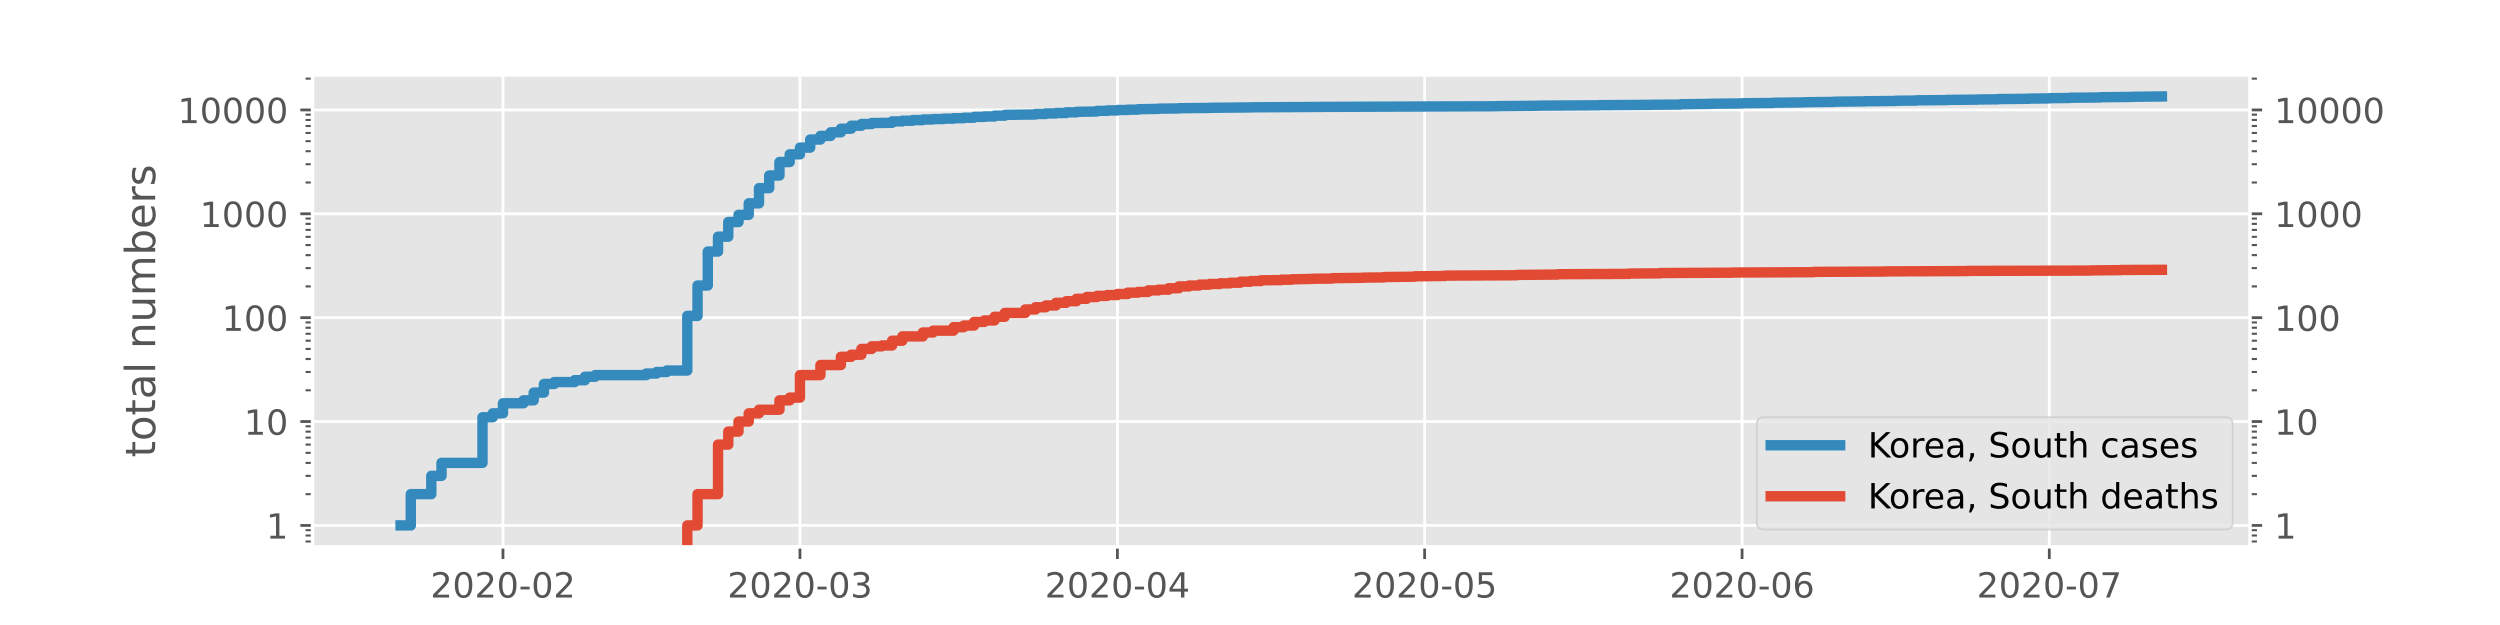 <?xml version="1.0" encoding="utf-8" standalone="no"?>
<!DOCTYPE svg PUBLIC "-//W3C//DTD SVG 1.1//EN"
  "http://www.w3.org/Graphics/SVG/1.1/DTD/svg11.dtd">
<!-- Created with matplotlib (https://matplotlib.org/) -->
<svg height="180pt" version="1.1" viewBox="0 0 720 180" width="720pt" xmlns="http://www.w3.org/2000/svg" xmlns:xlink="http://www.w3.org/1999/xlink">
 <defs>
  <style type="text/css">
*{stroke-linecap:butt;stroke-linejoin:round;}
  </style>
 </defs>
 <g id="figure_1">
  <g id="patch_1">
   <path d="M 0 180 
L 720 180 
L 720 0 
L 0 0 
z
" style="fill:#ffffff;"/>
  </g>
  <g id="axes_1">
   <g id="patch_2">
    <path d="M 90 157.5 
L 648 157.5 
L 648 21.6 
L 90 21.6 
z
" style="fill:#e5e5e5;"/>
   </g>
   <g id="matplotlib.axis_1">
    <g id="xtick_1">
     <g id="line2d_1">
      <path clip-path="url(#pe52454202c)" d="M 144.856 157.5 
L 144.856 21.6 
" style="fill:none;stroke:#ffffff;stroke-linecap:square;stroke-width:0.8;"/>
     </g>
     <g id="line2d_2">
      <defs>
       <path d="M 0 0 
L 0 3.5 
" id="m1a3e6422fa" style="stroke:#555555;stroke-width:0.8;"/>
      </defs>
      <g>
       <use style="fill:#555555;stroke:#555555;stroke-width:0.8;" x="144.856" xlink:href="#m1a3e6422fa" y="157.5"/>
      </g>
     </g>
     <g id="text_1">
      <!-- 2020-02 -->
      <defs>
       <path d="M 19.188 8.297 
L 53.609 8.297 
L 53.609 0 
L 7.328 0 
L 7.328 8.297 
Q 12.938 14.109 22.625 23.891 
Q 32.328 33.688 34.812 36.531 
Q 39.547 41.844 41.422 45.531 
Q 43.312 49.219 43.312 52.781 
Q 43.312 58.594 39.234 62.25 
Q 35.156 65.922 28.609 65.922 
Q 23.969 65.922 18.812 64.312 
Q 13.672 62.703 7.812 59.422 
L 7.812 69.391 
Q 13.766 71.781 18.938 73 
Q 24.125 74.219 28.422 74.219 
Q 39.75 74.219 46.484 68.547 
Q 53.219 62.891 53.219 53.422 
Q 53.219 48.922 51.531 44.891 
Q 49.859 40.875 45.406 35.406 
Q 44.188 33.984 37.641 27.219 
Q 31.109 20.453 19.188 8.297 
z
" id="DejaVuSans-50"/>
       <path d="M 31.781 66.406 
Q 24.172 66.406 20.328 58.906 
Q 16.5 51.422 16.5 36.375 
Q 16.5 21.391 20.328 13.891 
Q 24.172 6.391 31.781 6.391 
Q 39.453 6.391 43.281 13.891 
Q 47.125 21.391 47.125 36.375 
Q 47.125 51.422 43.281 58.906 
Q 39.453 66.406 31.781 66.406 
z
M 31.781 74.219 
Q 44.047 74.219 50.516 64.516 
Q 56.984 54.828 56.984 36.375 
Q 56.984 17.969 50.516 8.266 
Q 44.047 -1.422 31.781 -1.422 
Q 19.531 -1.422 13.062 8.266 
Q 6.594 17.969 6.594 36.375 
Q 6.594 54.828 13.062 64.516 
Q 19.531 74.219 31.781 74.219 
z
" id="DejaVuSans-48"/>
       <path d="M 4.891 31.391 
L 31.203 31.391 
L 31.203 23.391 
L 4.891 23.391 
z
" id="DejaVuSans-45"/>
      </defs>
      <g style="fill:#555555;" transform="translate(123.965 172.098)scale(0.1 -0.1)">
       <use xlink:href="#DejaVuSans-50"/>
       <use x="63.623" xlink:href="#DejaVuSans-48"/>
       <use x="127.246" xlink:href="#DejaVuSans-50"/>
       <use x="190.869" xlink:href="#DejaVuSans-48"/>
       <use x="254.492" xlink:href="#DejaVuSans-45"/>
       <use x="290.576" xlink:href="#DejaVuSans-48"/>
       <use x="354.199" xlink:href="#DejaVuSans-50"/>
      </g>
     </g>
    </g>
    <g id="xtick_2">
     <g id="line2d_3">
      <path clip-path="url(#pe52454202c)" d="M 230.385 157.5 
L 230.385 21.6 
" style="fill:none;stroke:#ffffff;stroke-linecap:square;stroke-width:0.8;"/>
     </g>
     <g id="line2d_4">
      <g>
       <use style="fill:#555555;stroke:#555555;stroke-width:0.8;" x="230.385" xlink:href="#m1a3e6422fa" y="157.5"/>
      </g>
     </g>
     <g id="text_2">
      <!-- 2020-03 -->
      <defs>
       <path d="M 40.578 39.312 
Q 47.656 37.797 51.625 33 
Q 55.609 28.219 55.609 21.188 
Q 55.609 10.406 48.188 4.484 
Q 40.766 -1.422 27.094 -1.422 
Q 22.516 -1.422 17.656 -0.516 
Q 12.797 0.391 7.625 2.203 
L 7.625 11.719 
Q 11.719 9.328 16.594 8.109 
Q 21.484 6.891 26.812 6.891 
Q 36.078 6.891 40.938 10.547 
Q 45.797 14.203 45.797 21.188 
Q 45.797 27.641 41.281 31.266 
Q 36.766 34.906 28.719 34.906 
L 20.219 34.906 
L 20.219 43.016 
L 29.109 43.016 
Q 36.375 43.016 40.234 45.922 
Q 44.094 48.828 44.094 54.297 
Q 44.094 59.906 40.109 62.906 
Q 36.141 65.922 28.719 65.922 
Q 24.656 65.922 20.016 65.031 
Q 15.375 64.156 9.812 62.312 
L 9.812 71.094 
Q 15.438 72.656 20.344 73.438 
Q 25.25 74.219 29.594 74.219 
Q 40.828 74.219 47.359 69.109 
Q 53.906 64.016 53.906 55.328 
Q 53.906 49.266 50.438 45.094 
Q 46.969 40.922 40.578 39.312 
z
" id="DejaVuSans-51"/>
      </defs>
      <g style="fill:#555555;" transform="translate(209.493 172.098)scale(0.1 -0.1)">
       <use xlink:href="#DejaVuSans-50"/>
       <use x="63.623" xlink:href="#DejaVuSans-48"/>
       <use x="127.246" xlink:href="#DejaVuSans-50"/>
       <use x="190.869" xlink:href="#DejaVuSans-48"/>
       <use x="254.492" xlink:href="#DejaVuSans-45"/>
       <use x="290.576" xlink:href="#DejaVuSans-48"/>
       <use x="354.199" xlink:href="#DejaVuSans-51"/>
      </g>
     </g>
    </g>
    <g id="xtick_3">
     <g id="line2d_5">
      <path clip-path="url(#pe52454202c)" d="M 321.812 157.5 
L 321.812 21.6 
" style="fill:none;stroke:#ffffff;stroke-linecap:square;stroke-width:0.8;"/>
     </g>
     <g id="line2d_6">
      <g>
       <use style="fill:#555555;stroke:#555555;stroke-width:0.8;" x="321.812" xlink:href="#m1a3e6422fa" y="157.5"/>
      </g>
     </g>
     <g id="text_3">
      <!-- 2020-04 -->
      <defs>
       <path d="M 37.797 64.312 
L 12.891 25.391 
L 37.797 25.391 
z
M 35.203 72.906 
L 47.609 72.906 
L 47.609 25.391 
L 58.016 25.391 
L 58.016 17.188 
L 47.609 17.188 
L 47.609 0 
L 37.797 0 
L 37.797 17.188 
L 4.891 17.188 
L 4.891 26.703 
z
" id="DejaVuSans-52"/>
      </defs>
      <g style="fill:#555555;" transform="translate(300.92 172.098)scale(0.1 -0.1)">
       <use xlink:href="#DejaVuSans-50"/>
       <use x="63.623" xlink:href="#DejaVuSans-48"/>
       <use x="127.246" xlink:href="#DejaVuSans-50"/>
       <use x="190.869" xlink:href="#DejaVuSans-48"/>
       <use x="254.492" xlink:href="#DejaVuSans-45"/>
       <use x="290.576" xlink:href="#DejaVuSans-48"/>
       <use x="354.199" xlink:href="#DejaVuSans-52"/>
      </g>
     </g>
    </g>
    <g id="xtick_4">
     <g id="line2d_7">
      <path clip-path="url(#pe52454202c)" d="M 410.29 157.5 
L 410.29 21.6 
" style="fill:none;stroke:#ffffff;stroke-linecap:square;stroke-width:0.8;"/>
     </g>
     <g id="line2d_8">
      <g>
       <use style="fill:#555555;stroke:#555555;stroke-width:0.8;" x="410.29" xlink:href="#m1a3e6422fa" y="157.5"/>
      </g>
     </g>
     <g id="text_4">
      <!-- 2020-05 -->
      <defs>
       <path d="M 10.797 72.906 
L 49.516 72.906 
L 49.516 64.594 
L 19.828 64.594 
L 19.828 46.734 
Q 21.969 47.469 24.109 47.828 
Q 26.266 48.188 28.422 48.188 
Q 40.625 48.188 47.75 41.5 
Q 54.891 34.812 54.891 23.391 
Q 54.891 11.625 47.562 5.094 
Q 40.234 -1.422 26.906 -1.422 
Q 22.312 -1.422 17.547 -0.641 
Q 12.797 0.141 7.719 1.703 
L 7.719 11.625 
Q 12.109 9.234 16.797 8.062 
Q 21.484 6.891 26.703 6.891 
Q 35.156 6.891 40.078 11.328 
Q 45.016 15.766 45.016 23.391 
Q 45.016 31 40.078 35.438 
Q 35.156 39.891 26.703 39.891 
Q 22.75 39.891 18.812 39.016 
Q 14.891 38.141 10.797 36.281 
z
" id="DejaVuSans-53"/>
      </defs>
      <g style="fill:#555555;" transform="translate(389.398 172.098)scale(0.1 -0.1)">
       <use xlink:href="#DejaVuSans-50"/>
       <use x="63.623" xlink:href="#DejaVuSans-48"/>
       <use x="127.246" xlink:href="#DejaVuSans-50"/>
       <use x="190.869" xlink:href="#DejaVuSans-48"/>
       <use x="254.492" xlink:href="#DejaVuSans-45"/>
       <use x="290.576" xlink:href="#DejaVuSans-48"/>
       <use x="354.199" xlink:href="#DejaVuSans-53"/>
      </g>
     </g>
    </g>
    <g id="xtick_5">
     <g id="line2d_9">
      <path clip-path="url(#pe52454202c)" d="M 501.717 157.5 
L 501.717 21.6 
" style="fill:none;stroke:#ffffff;stroke-linecap:square;stroke-width:0.8;"/>
     </g>
     <g id="line2d_10">
      <g>
       <use style="fill:#555555;stroke:#555555;stroke-width:0.8;" x="501.717" xlink:href="#m1a3e6422fa" y="157.5"/>
      </g>
     </g>
     <g id="text_5">
      <!-- 2020-06 -->
      <defs>
       <path d="M 33.016 40.375 
Q 26.375 40.375 22.484 35.828 
Q 18.609 31.297 18.609 23.391 
Q 18.609 15.531 22.484 10.953 
Q 26.375 6.391 33.016 6.391 
Q 39.656 6.391 43.531 10.953 
Q 47.406 15.531 47.406 23.391 
Q 47.406 31.297 43.531 35.828 
Q 39.656 40.375 33.016 40.375 
z
M 52.594 71.297 
L 52.594 62.312 
Q 48.875 64.062 45.094 64.984 
Q 41.312 65.922 37.594 65.922 
Q 27.828 65.922 22.672 59.328 
Q 17.531 52.734 16.797 39.406 
Q 19.672 43.656 24.016 45.922 
Q 28.375 48.188 33.594 48.188 
Q 44.578 48.188 50.953 41.516 
Q 57.328 34.859 57.328 23.391 
Q 57.328 12.156 50.688 5.359 
Q 44.047 -1.422 33.016 -1.422 
Q 20.359 -1.422 13.672 8.266 
Q 6.984 17.969 6.984 36.375 
Q 6.984 53.656 15.188 63.938 
Q 23.391 74.219 37.203 74.219 
Q 40.922 74.219 44.703 73.484 
Q 48.484 72.75 52.594 71.297 
z
" id="DejaVuSans-54"/>
      </defs>
      <g style="fill:#555555;" transform="translate(480.825 172.098)scale(0.1 -0.1)">
       <use xlink:href="#DejaVuSans-50"/>
       <use x="63.623" xlink:href="#DejaVuSans-48"/>
       <use x="127.246" xlink:href="#DejaVuSans-50"/>
       <use x="190.869" xlink:href="#DejaVuSans-48"/>
       <use x="254.492" xlink:href="#DejaVuSans-45"/>
       <use x="290.576" xlink:href="#DejaVuSans-48"/>
       <use x="354.199" xlink:href="#DejaVuSans-54"/>
      </g>
     </g>
    </g>
    <g id="xtick_6">
     <g id="line2d_11">
      <path clip-path="url(#pe52454202c)" d="M 590.195 157.5 
L 590.195 21.6 
" style="fill:none;stroke:#ffffff;stroke-linecap:square;stroke-width:0.8;"/>
     </g>
     <g id="line2d_12">
      <g>
       <use style="fill:#555555;stroke:#555555;stroke-width:0.8;" x="590.195" xlink:href="#m1a3e6422fa" y="157.5"/>
      </g>
     </g>
     <g id="text_6">
      <!-- 2020-07 -->
      <defs>
       <path d="M 8.203 72.906 
L 55.078 72.906 
L 55.078 68.703 
L 28.609 0 
L 18.312 0 
L 43.219 64.594 
L 8.203 64.594 
z
" id="DejaVuSans-55"/>
      </defs>
      <g style="fill:#555555;" transform="translate(569.303 172.098)scale(0.1 -0.1)">
       <use xlink:href="#DejaVuSans-50"/>
       <use x="63.623" xlink:href="#DejaVuSans-48"/>
       <use x="127.246" xlink:href="#DejaVuSans-50"/>
       <use x="190.869" xlink:href="#DejaVuSans-48"/>
       <use x="254.492" xlink:href="#DejaVuSans-45"/>
       <use x="290.576" xlink:href="#DejaVuSans-48"/>
       <use x="354.199" xlink:href="#DejaVuSans-55"/>
      </g>
     </g>
    </g>
   </g>
   <g id="matplotlib.axis_2">
    <g id="ytick_1">
     <g id="line2d_13">
      <path clip-path="url(#pe52454202c)" d="M 90 151.323 
L 648 151.323 
" style="fill:none;stroke:#ffffff;stroke-linecap:square;stroke-width:0.8;"/>
     </g>
     <g id="line2d_14">
      <defs>
       <path d="M 0 0 
L -3.5 0 
" id="m4a3a8cd289" style="stroke:#555555;stroke-width:0.8;"/>
      </defs>
      <g>
       <use style="fill:#555555;stroke:#555555;stroke-width:0.8;" x="90" xlink:href="#m4a3a8cd289" y="151.323"/>
      </g>
     </g>
     <g id="line2d_15">
      <defs>
       <path d="M 0 0 
L 3.5 0 
" id="m8bccd39cf6" style="stroke:#555555;stroke-width:0.8;"/>
      </defs>
      <g>
       <use style="fill:#555555;stroke:#555555;stroke-width:0.8;" x="648" xlink:href="#m8bccd39cf6" y="151.323"/>
      </g>
     </g>
     <g id="text_7">
      <!-- 1 -->
      <defs>
       <path d="M 12.406 8.297 
L 28.516 8.297 
L 28.516 63.922 
L 10.984 60.406 
L 10.984 69.391 
L 28.422 72.906 
L 38.281 72.906 
L 38.281 8.297 
L 54.391 8.297 
L 54.391 0 
L 12.406 0 
z
" id="DejaVuSans-49"/>
      </defs>
      <g style="fill:#555555;" transform="translate(76.638 155.122)scale(0.1 -0.1)">
       <use xlink:href="#DejaVuSans-49"/>
      </g>
     </g>
     <g id="text_8">
      <!-- 1 -->
      <g style="fill:#555555;" transform="translate(655 155.122)scale(0.1 -0.1)">
       <use xlink:href="#DejaVuSans-49"/>
      </g>
     </g>
    </g>
    <g id="ytick_2">
     <g id="line2d_16">
      <path clip-path="url(#pe52454202c)" d="M 90 121.406 
L 648 121.406 
" style="fill:none;stroke:#ffffff;stroke-linecap:square;stroke-width:0.8;"/>
     </g>
     <g id="line2d_17">
      <g>
       <use style="fill:#555555;stroke:#555555;stroke-width:0.8;" x="90" xlink:href="#m4a3a8cd289" y="121.406"/>
      </g>
     </g>
     <g id="line2d_18">
      <g>
       <use style="fill:#555555;stroke:#555555;stroke-width:0.8;" x="648" xlink:href="#m8bccd39cf6" y="121.406"/>
      </g>
     </g>
     <g id="text_9">
      <!-- 10 -->
      <g style="fill:#555555;" transform="translate(70.275 125.205)scale(0.1 -0.1)">
       <use xlink:href="#DejaVuSans-49"/>
       <use x="63.623" xlink:href="#DejaVuSans-48"/>
      </g>
     </g>
     <g id="text_10">
      <!-- 10 -->
      <g style="fill:#555555;" transform="translate(655 125.205)scale(0.1 -0.1)">
       <use xlink:href="#DejaVuSans-49"/>
       <use x="63.623" xlink:href="#DejaVuSans-48"/>
      </g>
     </g>
    </g>
    <g id="ytick_3">
     <g id="line2d_19">
      <path clip-path="url(#pe52454202c)" d="M 90 91.489 
L 648 91.489 
" style="fill:none;stroke:#ffffff;stroke-linecap:square;stroke-width:0.8;"/>
     </g>
     <g id="line2d_20">
      <g>
       <use style="fill:#555555;stroke:#555555;stroke-width:0.8;" x="90" xlink:href="#m4a3a8cd289" y="91.489"/>
      </g>
     </g>
     <g id="line2d_21">
      <g>
       <use style="fill:#555555;stroke:#555555;stroke-width:0.8;" x="648" xlink:href="#m8bccd39cf6" y="91.489"/>
      </g>
     </g>
     <g id="text_11">
      <!-- 100 -->
      <g style="fill:#555555;" transform="translate(63.913 95.289)scale(0.1 -0.1)">
       <use xlink:href="#DejaVuSans-49"/>
       <use x="63.623" xlink:href="#DejaVuSans-48"/>
       <use x="127.246" xlink:href="#DejaVuSans-48"/>
      </g>
     </g>
     <g id="text_12">
      <!-- 100 -->
      <g style="fill:#555555;" transform="translate(655 95.289)scale(0.1 -0.1)">
       <use xlink:href="#DejaVuSans-49"/>
       <use x="63.623" xlink:href="#DejaVuSans-48"/>
       <use x="127.246" xlink:href="#DejaVuSans-48"/>
      </g>
     </g>
    </g>
    <g id="ytick_4">
     <g id="line2d_22">
      <path clip-path="url(#pe52454202c)" d="M 90 61.573 
L 648 61.573 
" style="fill:none;stroke:#ffffff;stroke-linecap:square;stroke-width:0.8;"/>
     </g>
     <g id="line2d_23">
      <g>
       <use style="fill:#555555;stroke:#555555;stroke-width:0.8;" x="90" xlink:href="#m4a3a8cd289" y="61.573"/>
      </g>
     </g>
     <g id="line2d_24">
      <g>
       <use style="fill:#555555;stroke:#555555;stroke-width:0.8;" x="648" xlink:href="#m8bccd39cf6" y="61.573"/>
      </g>
     </g>
     <g id="text_13">
      <!-- 1000 -->
      <g style="fill:#555555;" transform="translate(57.55 65.372)scale(0.1 -0.1)">
       <use xlink:href="#DejaVuSans-49"/>
       <use x="63.623" xlink:href="#DejaVuSans-48"/>
       <use x="127.246" xlink:href="#DejaVuSans-48"/>
       <use x="190.869" xlink:href="#DejaVuSans-48"/>
      </g>
     </g>
     <g id="text_14">
      <!-- 1000 -->
      <g style="fill:#555555;" transform="translate(655 65.372)scale(0.1 -0.1)">
       <use xlink:href="#DejaVuSans-49"/>
       <use x="63.623" xlink:href="#DejaVuSans-48"/>
       <use x="127.246" xlink:href="#DejaVuSans-48"/>
       <use x="190.869" xlink:href="#DejaVuSans-48"/>
      </g>
     </g>
    </g>
    <g id="ytick_5">
     <g id="line2d_25">
      <path clip-path="url(#pe52454202c)" d="M 90 31.656 
L 648 31.656 
" style="fill:none;stroke:#ffffff;stroke-linecap:square;stroke-width:0.8;"/>
     </g>
     <g id="line2d_26">
      <g>
       <use style="fill:#555555;stroke:#555555;stroke-width:0.8;" x="90" xlink:href="#m4a3a8cd289" y="31.656"/>
      </g>
     </g>
     <g id="line2d_27">
      <g>
       <use style="fill:#555555;stroke:#555555;stroke-width:0.8;" x="648" xlink:href="#m8bccd39cf6" y="31.656"/>
      </g>
     </g>
     <g id="text_15">
      <!-- 10000 -->
      <g style="fill:#555555;" transform="translate(51.188 35.455)scale(0.1 -0.1)">
       <use xlink:href="#DejaVuSans-49"/>
       <use x="63.623" xlink:href="#DejaVuSans-48"/>
       <use x="127.246" xlink:href="#DejaVuSans-48"/>
       <use x="190.869" xlink:href="#DejaVuSans-48"/>
       <use x="254.492" xlink:href="#DejaVuSans-48"/>
      </g>
     </g>
     <g id="text_16">
      <!-- 10000 -->
      <g style="fill:#555555;" transform="translate(655 35.455)scale(0.1 -0.1)">
       <use xlink:href="#DejaVuSans-49"/>
       <use x="63.623" xlink:href="#DejaVuSans-48"/>
       <use x="127.246" xlink:href="#DejaVuSans-48"/>
       <use x="190.869" xlink:href="#DejaVuSans-48"/>
       <use x="254.492" xlink:href="#DejaVuSans-48"/>
      </g>
     </g>
    </g>
    <g id="ytick_6">
     <g id="line2d_28">
      <defs>
       <path d="M 0 0 
L -2 0 
" id="m7927049679" style="stroke:#555555;stroke-width:0.6;"/>
      </defs>
      <g>
       <use style="fill:#555555;stroke:#555555;stroke-width:0.6;" x="90" xlink:href="#m7927049679" y="155.957"/>
      </g>
     </g>
     <g id="line2d_29">
      <defs>
       <path d="M 0 0 
L 2 0 
" id="meff506e406" style="stroke:#555555;stroke-width:0.6;"/>
      </defs>
      <g>
       <use style="fill:#555555;stroke:#555555;stroke-width:0.6;" x="648" xlink:href="#meff506e406" y="155.957"/>
      </g>
     </g>
    </g>
    <g id="ytick_7">
     <g id="line2d_30">
      <g>
       <use style="fill:#555555;stroke:#555555;stroke-width:0.6;" x="90" xlink:href="#m7927049679" y="154.222"/>
      </g>
     </g>
     <g id="line2d_31">
      <g>
       <use style="fill:#555555;stroke:#555555;stroke-width:0.6;" x="648" xlink:href="#meff506e406" y="154.222"/>
      </g>
     </g>
    </g>
    <g id="ytick_8">
     <g id="line2d_32">
      <g>
       <use style="fill:#555555;stroke:#555555;stroke-width:0.6;" x="90" xlink:href="#m7927049679" y="152.692"/>
      </g>
     </g>
     <g id="line2d_33">
      <g>
       <use style="fill:#555555;stroke:#555555;stroke-width:0.6;" x="648" xlink:href="#meff506e406" y="152.692"/>
      </g>
     </g>
    </g>
    <g id="ytick_9">
     <g id="line2d_34">
      <g>
       <use style="fill:#555555;stroke:#555555;stroke-width:0.6;" x="90" xlink:href="#m7927049679" y="142.317"/>
      </g>
     </g>
     <g id="line2d_35">
      <g>
       <use style="fill:#555555;stroke:#555555;stroke-width:0.6;" x="648" xlink:href="#meff506e406" y="142.317"/>
      </g>
     </g>
    </g>
    <g id="ytick_10">
     <g id="line2d_36">
      <g>
       <use style="fill:#555555;stroke:#555555;stroke-width:0.6;" x="90" xlink:href="#m7927049679" y="137.049"/>
      </g>
     </g>
     <g id="line2d_37">
      <g>
       <use style="fill:#555555;stroke:#555555;stroke-width:0.6;" x="648" xlink:href="#meff506e406" y="137.049"/>
      </g>
     </g>
    </g>
    <g id="ytick_11">
     <g id="line2d_38">
      <g>
       <use style="fill:#555555;stroke:#555555;stroke-width:0.6;" x="90" xlink:href="#m7927049679" y="133.311"/>
      </g>
     </g>
     <g id="line2d_39">
      <g>
       <use style="fill:#555555;stroke:#555555;stroke-width:0.6;" x="648" xlink:href="#meff506e406" y="133.311"/>
      </g>
     </g>
    </g>
    <g id="ytick_12">
     <g id="line2d_40">
      <g>
       <use style="fill:#555555;stroke:#555555;stroke-width:0.6;" x="90" xlink:href="#m7927049679" y="130.412"/>
      </g>
     </g>
     <g id="line2d_41">
      <g>
       <use style="fill:#555555;stroke:#555555;stroke-width:0.6;" x="648" xlink:href="#meff506e406" y="130.412"/>
      </g>
     </g>
    </g>
    <g id="ytick_13">
     <g id="line2d_42">
      <g>
       <use style="fill:#555555;stroke:#555555;stroke-width:0.6;" x="90" xlink:href="#m7927049679" y="128.043"/>
      </g>
     </g>
     <g id="line2d_43">
      <g>
       <use style="fill:#555555;stroke:#555555;stroke-width:0.6;" x="648" xlink:href="#meff506e406" y="128.043"/>
      </g>
     </g>
    </g>
    <g id="ytick_14">
     <g id="line2d_44">
      <g>
       <use style="fill:#555555;stroke:#555555;stroke-width:0.6;" x="90" xlink:href="#m7927049679" y="126.04"/>
      </g>
     </g>
     <g id="line2d_45">
      <g>
       <use style="fill:#555555;stroke:#555555;stroke-width:0.6;" x="648" xlink:href="#meff506e406" y="126.04"/>
      </g>
     </g>
    </g>
    <g id="ytick_15">
     <g id="line2d_46">
      <g>
       <use style="fill:#555555;stroke:#555555;stroke-width:0.6;" x="90" xlink:href="#m7927049679" y="124.305"/>
      </g>
     </g>
     <g id="line2d_47">
      <g>
       <use style="fill:#555555;stroke:#555555;stroke-width:0.6;" x="648" xlink:href="#meff506e406" y="124.305"/>
      </g>
     </g>
    </g>
    <g id="ytick_16">
     <g id="line2d_48">
      <g>
       <use style="fill:#555555;stroke:#555555;stroke-width:0.6;" x="90" xlink:href="#m7927049679" y="122.775"/>
      </g>
     </g>
     <g id="line2d_49">
      <g>
       <use style="fill:#555555;stroke:#555555;stroke-width:0.6;" x="648" xlink:href="#meff506e406" y="122.775"/>
      </g>
     </g>
    </g>
    <g id="ytick_17">
     <g id="line2d_50">
      <g>
       <use style="fill:#555555;stroke:#555555;stroke-width:0.6;" x="90" xlink:href="#m7927049679" y="112.4"/>
      </g>
     </g>
     <g id="line2d_51">
      <g>
       <use style="fill:#555555;stroke:#555555;stroke-width:0.6;" x="648" xlink:href="#meff506e406" y="112.4"/>
      </g>
     </g>
    </g>
    <g id="ytick_18">
     <g id="line2d_52">
      <g>
       <use style="fill:#555555;stroke:#555555;stroke-width:0.6;" x="90" xlink:href="#m7927049679" y="107.132"/>
      </g>
     </g>
     <g id="line2d_53">
      <g>
       <use style="fill:#555555;stroke:#555555;stroke-width:0.6;" x="648" xlink:href="#meff506e406" y="107.132"/>
      </g>
     </g>
    </g>
    <g id="ytick_19">
     <g id="line2d_54">
      <g>
       <use style="fill:#555555;stroke:#555555;stroke-width:0.6;" x="90" xlink:href="#m7927049679" y="103.394"/>
      </g>
     </g>
     <g id="line2d_55">
      <g>
       <use style="fill:#555555;stroke:#555555;stroke-width:0.6;" x="648" xlink:href="#meff506e406" y="103.394"/>
      </g>
     </g>
    </g>
    <g id="ytick_20">
     <g id="line2d_56">
      <g>
       <use style="fill:#555555;stroke:#555555;stroke-width:0.6;" x="90" xlink:href="#m7927049679" y="100.495"/>
      </g>
     </g>
     <g id="line2d_57">
      <g>
       <use style="fill:#555555;stroke:#555555;stroke-width:0.6;" x="648" xlink:href="#meff506e406" y="100.495"/>
      </g>
     </g>
    </g>
    <g id="ytick_21">
     <g id="line2d_58">
      <g>
       <use style="fill:#555555;stroke:#555555;stroke-width:0.6;" x="90" xlink:href="#m7927049679" y="98.126"/>
      </g>
     </g>
     <g id="line2d_59">
      <g>
       <use style="fill:#555555;stroke:#555555;stroke-width:0.6;" x="648" xlink:href="#meff506e406" y="98.126"/>
      </g>
     </g>
    </g>
    <g id="ytick_22">
     <g id="line2d_60">
      <g>
       <use style="fill:#555555;stroke:#555555;stroke-width:0.6;" x="90" xlink:href="#m7927049679" y="96.124"/>
      </g>
     </g>
     <g id="line2d_61">
      <g>
       <use style="fill:#555555;stroke:#555555;stroke-width:0.6;" x="648" xlink:href="#meff506e406" y="96.124"/>
      </g>
     </g>
    </g>
    <g id="ytick_23">
     <g id="line2d_62">
      <g>
       <use style="fill:#555555;stroke:#555555;stroke-width:0.6;" x="90" xlink:href="#m7927049679" y="94.389"/>
      </g>
     </g>
     <g id="line2d_63">
      <g>
       <use style="fill:#555555;stroke:#555555;stroke-width:0.6;" x="648" xlink:href="#meff506e406" y="94.389"/>
      </g>
     </g>
    </g>
    <g id="ytick_24">
     <g id="line2d_64">
      <g>
       <use style="fill:#555555;stroke:#555555;stroke-width:0.6;" x="90" xlink:href="#m7927049679" y="92.858"/>
      </g>
     </g>
     <g id="line2d_65">
      <g>
       <use style="fill:#555555;stroke:#555555;stroke-width:0.6;" x="648" xlink:href="#meff506e406" y="92.858"/>
      </g>
     </g>
    </g>
    <g id="ytick_25">
     <g id="line2d_66">
      <g>
       <use style="fill:#555555;stroke:#555555;stroke-width:0.6;" x="90" xlink:href="#m7927049679" y="82.484"/>
      </g>
     </g>
     <g id="line2d_67">
      <g>
       <use style="fill:#555555;stroke:#555555;stroke-width:0.6;" x="648" xlink:href="#meff506e406" y="82.484"/>
      </g>
     </g>
    </g>
    <g id="ytick_26">
     <g id="line2d_68">
      <g>
       <use style="fill:#555555;stroke:#555555;stroke-width:0.6;" x="90" xlink:href="#m7927049679" y="77.216"/>
      </g>
     </g>
     <g id="line2d_69">
      <g>
       <use style="fill:#555555;stroke:#555555;stroke-width:0.6;" x="648" xlink:href="#meff506e406" y="77.216"/>
      </g>
     </g>
    </g>
    <g id="ytick_27">
     <g id="line2d_70">
      <g>
       <use style="fill:#555555;stroke:#555555;stroke-width:0.6;" x="90" xlink:href="#m7927049679" y="73.478"/>
      </g>
     </g>
     <g id="line2d_71">
      <g>
       <use style="fill:#555555;stroke:#555555;stroke-width:0.6;" x="648" xlink:href="#meff506e406" y="73.478"/>
      </g>
     </g>
    </g>
    <g id="ytick_28">
     <g id="line2d_72">
      <g>
       <use style="fill:#555555;stroke:#555555;stroke-width:0.6;" x="90" xlink:href="#m7927049679" y="70.579"/>
      </g>
     </g>
     <g id="line2d_73">
      <g>
       <use style="fill:#555555;stroke:#555555;stroke-width:0.6;" x="648" xlink:href="#meff506e406" y="70.579"/>
      </g>
     </g>
    </g>
    <g id="ytick_29">
     <g id="line2d_74">
      <g>
       <use style="fill:#555555;stroke:#555555;stroke-width:0.6;" x="90" xlink:href="#m7927049679" y="68.21"/>
      </g>
     </g>
     <g id="line2d_75">
      <g>
       <use style="fill:#555555;stroke:#555555;stroke-width:0.6;" x="648" xlink:href="#meff506e406" y="68.21"/>
      </g>
     </g>
    </g>
    <g id="ytick_30">
     <g id="line2d_76">
      <g>
       <use style="fill:#555555;stroke:#555555;stroke-width:0.6;" x="90" xlink:href="#m7927049679" y="66.207"/>
      </g>
     </g>
     <g id="line2d_77">
      <g>
       <use style="fill:#555555;stroke:#555555;stroke-width:0.6;" x="648" xlink:href="#meff506e406" y="66.207"/>
      </g>
     </g>
    </g>
    <g id="ytick_31">
     <g id="line2d_78">
      <g>
       <use style="fill:#555555;stroke:#555555;stroke-width:0.6;" x="90" xlink:href="#m7927049679" y="64.472"/>
      </g>
     </g>
     <g id="line2d_79">
      <g>
       <use style="fill:#555555;stroke:#555555;stroke-width:0.6;" x="648" xlink:href="#meff506e406" y="64.472"/>
      </g>
     </g>
    </g>
    <g id="ytick_32">
     <g id="line2d_80">
      <g>
       <use style="fill:#555555;stroke:#555555;stroke-width:0.6;" x="90" xlink:href="#m7927049679" y="62.942"/>
      </g>
     </g>
     <g id="line2d_81">
      <g>
       <use style="fill:#555555;stroke:#555555;stroke-width:0.6;" x="648" xlink:href="#meff506e406" y="62.942"/>
      </g>
     </g>
    </g>
    <g id="ytick_33">
     <g id="line2d_82">
      <g>
       <use style="fill:#555555;stroke:#555555;stroke-width:0.6;" x="90" xlink:href="#m7927049679" y="52.567"/>
      </g>
     </g>
     <g id="line2d_83">
      <g>
       <use style="fill:#555555;stroke:#555555;stroke-width:0.6;" x="648" xlink:href="#meff506e406" y="52.567"/>
      </g>
     </g>
    </g>
    <g id="ytick_34">
     <g id="line2d_84">
      <g>
       <use style="fill:#555555;stroke:#555555;stroke-width:0.6;" x="90" xlink:href="#m7927049679" y="47.299"/>
      </g>
     </g>
     <g id="line2d_85">
      <g>
       <use style="fill:#555555;stroke:#555555;stroke-width:0.6;" x="648" xlink:href="#meff506e406" y="47.299"/>
      </g>
     </g>
    </g>
    <g id="ytick_35">
     <g id="line2d_86">
      <g>
       <use style="fill:#555555;stroke:#555555;stroke-width:0.6;" x="90" xlink:href="#m7927049679" y="43.561"/>
      </g>
     </g>
     <g id="line2d_87">
      <g>
       <use style="fill:#555555;stroke:#555555;stroke-width:0.6;" x="648" xlink:href="#meff506e406" y="43.561"/>
      </g>
     </g>
    </g>
    <g id="ytick_36">
     <g id="line2d_88">
      <g>
       <use style="fill:#555555;stroke:#555555;stroke-width:0.6;" x="90" xlink:href="#m7927049679" y="40.662"/>
      </g>
     </g>
     <g id="line2d_89">
      <g>
       <use style="fill:#555555;stroke:#555555;stroke-width:0.6;" x="648" xlink:href="#meff506e406" y="40.662"/>
      </g>
     </g>
    </g>
    <g id="ytick_37">
     <g id="line2d_90">
      <g>
       <use style="fill:#555555;stroke:#555555;stroke-width:0.6;" x="90" xlink:href="#m7927049679" y="38.293"/>
      </g>
     </g>
     <g id="line2d_91">
      <g>
       <use style="fill:#555555;stroke:#555555;stroke-width:0.6;" x="648" xlink:href="#meff506e406" y="38.293"/>
      </g>
     </g>
    </g>
    <g id="ytick_38">
     <g id="line2d_92">
      <g>
       <use style="fill:#555555;stroke:#555555;stroke-width:0.6;" x="90" xlink:href="#m7927049679" y="36.29"/>
      </g>
     </g>
     <g id="line2d_93">
      <g>
       <use style="fill:#555555;stroke:#555555;stroke-width:0.6;" x="648" xlink:href="#meff506e406" y="36.29"/>
      </g>
     </g>
    </g>
    <g id="ytick_39">
     <g id="line2d_94">
      <g>
       <use style="fill:#555555;stroke:#555555;stroke-width:0.6;" x="90" xlink:href="#m7927049679" y="34.555"/>
      </g>
     </g>
     <g id="line2d_95">
      <g>
       <use style="fill:#555555;stroke:#555555;stroke-width:0.6;" x="648" xlink:href="#meff506e406" y="34.555"/>
      </g>
     </g>
    </g>
    <g id="ytick_40">
     <g id="line2d_96">
      <g>
       <use style="fill:#555555;stroke:#555555;stroke-width:0.6;" x="90" xlink:href="#m7927049679" y="33.025"/>
      </g>
     </g>
     <g id="line2d_97">
      <g>
       <use style="fill:#555555;stroke:#555555;stroke-width:0.6;" x="648" xlink:href="#meff506e406" y="33.025"/>
      </g>
     </g>
    </g>
    <g id="ytick_41">
     <g id="line2d_98">
      <g>
       <use style="fill:#555555;stroke:#555555;stroke-width:0.6;" x="90" xlink:href="#m7927049679" y="22.65"/>
      </g>
     </g>
     <g id="line2d_99">
      <g>
       <use style="fill:#555555;stroke:#555555;stroke-width:0.6;" x="648" xlink:href="#meff506e406" y="22.65"/>
      </g>
     </g>
    </g>
    <g id="text_17">
     <!-- total numbers -->
     <defs>
      <path d="M 18.312 70.219 
L 18.312 54.688 
L 36.812 54.688 
L 36.812 47.703 
L 18.312 47.703 
L 18.312 18.016 
Q 18.312 11.328 20.141 9.422 
Q 21.969 7.516 27.594 7.516 
L 36.812 7.516 
L 36.812 0 
L 27.594 0 
Q 17.188 0 13.234 3.875 
Q 9.281 7.766 9.281 18.016 
L 9.281 47.703 
L 2.688 47.703 
L 2.688 54.688 
L 9.281 54.688 
L 9.281 70.219 
z
" id="DejaVuSans-116"/>
      <path d="M 30.609 48.391 
Q 23.391 48.391 19.188 42.75 
Q 14.984 37.109 14.984 27.297 
Q 14.984 17.484 19.156 11.844 
Q 23.344 6.203 30.609 6.203 
Q 37.797 6.203 41.984 11.859 
Q 46.188 17.531 46.188 27.297 
Q 46.188 37.016 41.984 42.703 
Q 37.797 48.391 30.609 48.391 
z
M 30.609 56 
Q 42.328 56 49.016 48.375 
Q 55.719 40.766 55.719 27.297 
Q 55.719 13.875 49.016 6.219 
Q 42.328 -1.422 30.609 -1.422 
Q 18.844 -1.422 12.172 6.219 
Q 5.516 13.875 5.516 27.297 
Q 5.516 40.766 12.172 48.375 
Q 18.844 56 30.609 56 
z
" id="DejaVuSans-111"/>
      <path d="M 34.281 27.484 
Q 23.391 27.484 19.188 25 
Q 14.984 22.516 14.984 16.5 
Q 14.984 11.719 18.141 8.906 
Q 21.297 6.109 26.703 6.109 
Q 34.188 6.109 38.703 11.406 
Q 43.219 16.703 43.219 25.484 
L 43.219 27.484 
z
M 52.203 31.203 
L 52.203 0 
L 43.219 0 
L 43.219 8.297 
Q 40.141 3.328 35.547 0.953 
Q 30.953 -1.422 24.312 -1.422 
Q 15.922 -1.422 10.953 3.297 
Q 6 8.016 6 15.922 
Q 6 25.141 12.172 29.828 
Q 18.359 34.516 30.609 34.516 
L 43.219 34.516 
L 43.219 35.406 
Q 43.219 41.609 39.141 45 
Q 35.062 48.391 27.688 48.391 
Q 23 48.391 18.547 47.266 
Q 14.109 46.141 10.016 43.891 
L 10.016 52.203 
Q 14.938 54.109 19.578 55.047 
Q 24.219 56 28.609 56 
Q 40.484 56 46.344 49.844 
Q 52.203 43.703 52.203 31.203 
z
" id="DejaVuSans-97"/>
      <path d="M 9.422 75.984 
L 18.406 75.984 
L 18.406 0 
L 9.422 0 
z
" id="DejaVuSans-108"/>
      <path id="DejaVuSans-32"/>
      <path d="M 54.891 33.016 
L 54.891 0 
L 45.906 0 
L 45.906 32.719 
Q 45.906 40.484 42.875 44.328 
Q 39.844 48.188 33.797 48.188 
Q 26.516 48.188 22.312 43.547 
Q 18.109 38.922 18.109 30.906 
L 18.109 0 
L 9.078 0 
L 9.078 54.688 
L 18.109 54.688 
L 18.109 46.188 
Q 21.344 51.125 25.703 53.562 
Q 30.078 56 35.797 56 
Q 45.219 56 50.047 50.172 
Q 54.891 44.344 54.891 33.016 
z
" id="DejaVuSans-110"/>
      <path d="M 8.5 21.578 
L 8.5 54.688 
L 17.484 54.688 
L 17.484 21.922 
Q 17.484 14.156 20.5 10.266 
Q 23.531 6.391 29.594 6.391 
Q 36.859 6.391 41.078 11.031 
Q 45.312 15.672 45.312 23.688 
L 45.312 54.688 
L 54.297 54.688 
L 54.297 0 
L 45.312 0 
L 45.312 8.406 
Q 42.047 3.422 37.719 1 
Q 33.406 -1.422 27.688 -1.422 
Q 18.266 -1.422 13.375 4.438 
Q 8.5 10.297 8.5 21.578 
z
M 31.109 56 
z
" id="DejaVuSans-117"/>
      <path d="M 52 44.188 
Q 55.375 50.25 60.062 53.125 
Q 64.75 56 71.094 56 
Q 79.641 56 84.281 50.016 
Q 88.922 44.047 88.922 33.016 
L 88.922 0 
L 79.891 0 
L 79.891 32.719 
Q 79.891 40.578 77.094 44.375 
Q 74.312 48.188 68.609 48.188 
Q 61.625 48.188 57.562 43.547 
Q 53.516 38.922 53.516 30.906 
L 53.516 0 
L 44.484 0 
L 44.484 32.719 
Q 44.484 40.625 41.703 44.406 
Q 38.922 48.188 33.109 48.188 
Q 26.219 48.188 22.156 43.531 
Q 18.109 38.875 18.109 30.906 
L 18.109 0 
L 9.078 0 
L 9.078 54.688 
L 18.109 54.688 
L 18.109 46.188 
Q 21.188 51.219 25.484 53.609 
Q 29.781 56 35.688 56 
Q 41.656 56 45.828 52.969 
Q 50 49.953 52 44.188 
z
" id="DejaVuSans-109"/>
      <path d="M 48.688 27.297 
Q 48.688 37.203 44.609 42.844 
Q 40.531 48.484 33.406 48.484 
Q 26.266 48.484 22.188 42.844 
Q 18.109 37.203 18.109 27.297 
Q 18.109 17.391 22.188 11.75 
Q 26.266 6.109 33.406 6.109 
Q 40.531 6.109 44.609 11.75 
Q 48.688 17.391 48.688 27.297 
z
M 18.109 46.391 
Q 20.953 51.266 25.266 53.625 
Q 29.594 56 35.594 56 
Q 45.562 56 51.781 48.094 
Q 58.016 40.188 58.016 27.297 
Q 58.016 14.406 51.781 6.484 
Q 45.562 -1.422 35.594 -1.422 
Q 29.594 -1.422 25.266 0.953 
Q 20.953 3.328 18.109 8.203 
L 18.109 0 
L 9.078 0 
L 9.078 75.984 
L 18.109 75.984 
z
" id="DejaVuSans-98"/>
      <path d="M 56.203 29.594 
L 56.203 25.203 
L 14.891 25.203 
Q 15.484 15.922 20.484 11.062 
Q 25.484 6.203 34.422 6.203 
Q 39.594 6.203 44.453 7.469 
Q 49.312 8.734 54.109 11.281 
L 54.109 2.781 
Q 49.266 0.734 44.188 -0.344 
Q 39.109 -1.422 33.891 -1.422 
Q 20.797 -1.422 13.156 6.188 
Q 5.516 13.812 5.516 26.812 
Q 5.516 40.234 12.766 48.109 
Q 20.016 56 32.328 56 
Q 43.359 56 49.781 48.891 
Q 56.203 41.797 56.203 29.594 
z
M 47.219 32.234 
Q 47.125 39.594 43.094 43.984 
Q 39.062 48.391 32.422 48.391 
Q 24.906 48.391 20.391 44.141 
Q 15.875 39.891 15.188 32.172 
z
" id="DejaVuSans-101"/>
      <path d="M 41.109 46.297 
Q 39.594 47.172 37.812 47.578 
Q 36.031 48 33.891 48 
Q 26.266 48 22.188 43.047 
Q 18.109 38.094 18.109 28.812 
L 18.109 0 
L 9.078 0 
L 9.078 54.688 
L 18.109 54.688 
L 18.109 46.188 
Q 20.953 51.172 25.484 53.578 
Q 30.031 56 36.531 56 
Q 37.453 56 38.578 55.875 
Q 39.703 55.766 41.062 55.516 
z
" id="DejaVuSans-114"/>
      <path d="M 44.281 53.078 
L 44.281 44.578 
Q 40.484 46.531 36.375 47.5 
Q 32.281 48.484 27.875 48.484 
Q 21.188 48.484 17.844 46.438 
Q 14.5 44.391 14.5 40.281 
Q 14.5 37.156 16.891 35.375 
Q 19.281 33.594 26.516 31.984 
L 29.594 31.297 
Q 39.156 29.25 43.188 25.516 
Q 47.219 21.781 47.219 15.094 
Q 47.219 7.469 41.188 3.016 
Q 35.156 -1.422 24.609 -1.422 
Q 20.219 -1.422 15.453 -0.562 
Q 10.688 0.297 5.422 2 
L 5.422 11.281 
Q 10.406 8.688 15.234 7.391 
Q 20.062 6.109 24.812 6.109 
Q 31.156 6.109 34.562 8.281 
Q 37.984 10.453 37.984 14.406 
Q 37.984 18.062 35.516 20.016 
Q 33.062 21.969 24.703 23.781 
L 21.578 24.516 
Q 13.234 26.266 9.516 29.906 
Q 5.812 33.547 5.812 39.891 
Q 5.812 47.609 11.281 51.797 
Q 16.75 56 26.812 56 
Q 31.781 56 36.172 55.266 
Q 40.578 54.547 44.281 53.078 
z
" id="DejaVuSans-115"/>
     </defs>
     <g style="fill:#555555;" transform="translate(44.692 131.719)rotate(-90)scale(0.12 -0.12)">
      <use xlink:href="#DejaVuSans-116"/>
      <use x="39.209" xlink:href="#DejaVuSans-111"/>
      <use x="100.391" xlink:href="#DejaVuSans-116"/>
      <use x="139.6" xlink:href="#DejaVuSans-97"/>
      <use x="200.879" xlink:href="#DejaVuSans-108"/>
      <use x="228.662" xlink:href="#DejaVuSans-32"/>
      <use x="260.449" xlink:href="#DejaVuSans-110"/>
      <use x="323.828" xlink:href="#DejaVuSans-117"/>
      <use x="387.207" xlink:href="#DejaVuSans-109"/>
      <use x="484.619" xlink:href="#DejaVuSans-98"/>
      <use x="548.096" xlink:href="#DejaVuSans-101"/>
      <use x="609.619" xlink:href="#DejaVuSans-114"/>
      <use x="650.732" xlink:href="#DejaVuSans-115"/>
     </g>
    </g>
   </g>
   <g id="line2d_100">
    <path clip-path="url(#pe52454202c)" d="M 115.364 151.323 
L 118.313 151.323 
L 118.313 142.317 
L 124.211 142.317 
L 124.211 137.049 
L 127.161 137.049 
L 127.161 133.311 
L 138.958 133.311 
L 138.958 120.168 
L 141.907 120.168 
L 141.907 119.037 
L 144.856 119.037 
L 144.856 116.138 
L 150.755 116.138 
L 150.755 115.3 
L 153.704 115.3 
L 153.704 113.067 
L 156.653 113.067 
L 156.653 110.584 
L 159.603 110.584 
L 159.603 110.031 
L 165.501 110.031 
L 165.501 109.501 
L 168.45 109.501 
L 168.45 108.501 
L 171.4 108.501 
L 171.4 108.029 
L 186.146 108.029 
L 186.146 107.573 
L 189.095 107.573 
L 189.095 107.132 
L 192.044 107.132 
L 192.044 106.706 
L 197.943 106.706 
L 197.943 90.98 
L 200.892 90.98 
L 200.892 82.226 
L 203.841 82.226 
L 203.841 72.448 
L 206.791 72.448 
L 206.791 68.167 
L 209.74 68.167 
L 209.74 63.947 
L 212.689 63.947 
L 212.689 61.875 
L 215.638 61.875 
L 215.638 58.56 
L 218.588 58.56 
L 218.588 54.184 
L 221.537 54.184 
L 221.537 50.544 
L 224.486 50.544 
L 224.486 46.665 
L 227.436 46.665 
L 227.436 44.448 
L 230.385 44.448 
L 230.385 42.516 
L 233.334 42.516 
L 233.334 40.187 
L 236.283 40.187 
L 236.283 39.141 
L 239.233 39.141 
L 239.233 38.104 
L 242.182 38.104 
L 242.182 37.069 
L 245.131 37.069 
L 245.131 36.214 
L 248.08 36.214 
L 248.08 35.72 
L 251.03 35.72 
L 251.03 35.432 
L 256.928 35.371 
L 256.928 34.96 
L 259.877 34.96 
L 259.877 34.77 
L 262.827 34.77 
L 262.827 34.59 
L 265.776 34.59 
L 265.776 34.416 
L 268.725 34.416 
L 268.725 34.295 
L 271.674 34.295 
L 271.674 34.178 
L 274.624 34.178 
L 274.624 34.046 
L 277.573 34.046 
L 277.573 33.901 
L 280.522 33.901 
L 280.522 33.669 
L 283.471 33.669 
L 283.471 33.537 
L 286.421 33.537 
L 286.421 33.319 
L 289.37 33.319 
L 289.37 33.082 
L 298.218 32.972 
L 298.218 32.829 
L 301.167 32.829 
L 301.167 32.682 
L 304.116 32.682 
L 304.116 32.554 
L 307.066 32.554 
L 307.066 32.353 
L 310.015 32.353 
L 310.015 32.21 
L 315.913 32.104 
L 315.913 31.937 
L 318.863 31.937 
L 318.863 31.804 
L 321.812 31.804 
L 321.812 31.687 
L 324.761 31.687 
L 324.761 31.576 
L 327.71 31.576 
L 327.71 31.455 
L 333.609 31.352 
L 333.609 31.292 
L 339.507 31.233 
L 339.507 31.167 
L 348.355 31.084 
L 348.355 31.047 
L 360.152 30.943 
L 360.152 30.91 
L 377.848 30.809 
L 377.848 30.798 
L 407.34 30.688 
L 407.34 30.68 
L 430.934 30.608 
L 430.934 30.568 
L 442.732 30.463 
L 442.732 30.428 
L 460.427 30.326 
L 460.427 30.289 
L 475.173 30.195 
L 475.173 30.177 
L 484.021 30.109 
L 484.021 30.018 
L 492.869 29.907 
L 492.869 29.877 
L 501.717 29.794 
L 501.717 29.739 
L 510.564 29.652 
L 510.564 29.595 
L 519.412 29.49 
L 519.412 29.449 
L 528.26 29.345 
L 528.26 29.284 
L 537.108 29.196 
L 537.108 29.157 
L 545.956 29.075 
L 545.956 29.012 
L 551.854 28.96 
L 551.854 28.89 
L 560.702 28.822 
L 560.702 28.774 
L 569.55 28.692 
L 569.55 28.651 
L 575.448 28.599 
L 575.448 28.535 
L 584.296 28.449 
L 584.296 28.398 
L 590.195 28.344 
L 590.195 28.28 
L 596.093 28.217 
L 596.093 28.157 
L 604.941 28.068 
L 604.941 28.006 
L 613.789 27.914 
L 613.789 27.88 
L 622.636 27.777 
L 622.636 27.777 
" style="fill:none;stroke:#348abd;stroke-linecap:square;stroke-width:3;"/>
   </g>
   <g id="line2d_101">
    <path clip-path="url(#pe52454202c)" d="M 197.943 181 
L 197.943 151.323 
L 200.892 151.323 
L 200.892 142.317 
L 206.791 142.317 
L 206.791 128.043 
L 209.74 128.043 
L 209.74 124.305 
L 212.689 124.305 
L 212.689 121.406 
L 215.638 121.406 
L 215.638 119.037 
L 218.588 119.037 
L 218.588 117.997 
L 224.486 117.997 
L 224.486 115.3 
L 227.436 115.3 
L 227.436 114.512 
L 230.385 114.512 
L 230.385 108.029 
L 236.283 108.029 
L 236.283 105.129 
L 242.182 105.129 
L 242.182 102.761 
L 245.131 102.761 
L 245.131 102.156 
L 248.08 102.156 
L 248.08 100.495 
L 251.03 100.495 
L 251.03 99.738 
L 253.979 99.738 
L 253.979 99.495 
L 256.928 99.495 
L 256.928 98.126 
L 259.877 98.126 
L 259.877 96.888 
L 265.776 96.888 
L 265.776 95.758 
L 268.725 95.758 
L 268.725 95.227 
L 274.624 95.227 
L 274.624 94.227 
L 277.573 94.227 
L 277.573 93.755 
L 280.522 93.755 
L 280.522 92.715 
L 283.471 92.715 
L 283.471 92.293 
L 286.421 92.293 
L 286.421 91.232 
L 289.37 91.232 
L 289.37 90.134 
L 295.268 90.134 
L 295.268 89.121 
L 298.218 89.121 
L 298.218 88.487 
L 301.167 88.487 
L 301.167 87.981 
L 304.116 87.981 
L 304.116 87.211 
L 307.066 87.211 
L 307.066 86.752 
L 310.015 86.752 
L 310.015 86.049 
L 312.964 86.049 
L 312.964 85.546 
L 315.913 85.546 
L 315.913 85.221 
L 318.863 85.221 
L 318.863 84.983 
L 321.812 84.983 
L 321.812 84.672 
L 324.761 84.672 
L 324.761 84.293 
L 327.71 84.293 
L 327.71 84.071 
L 330.66 84.071 
L 330.66 83.638 
L 333.609 83.638 
L 333.609 83.427 
L 336.558 83.427 
L 336.558 83.014 
L 339.507 83.014 
L 339.507 82.484 
L 342.457 82.484 
L 342.457 82.226 
L 345.406 82.226 
L 345.406 81.974 
L 348.355 81.974 
L 348.355 81.788 
L 351.304 81.788 
L 351.304 81.605 
L 354.254 81.605 
L 354.254 81.424 
L 357.203 81.424 
L 357.203 81.128 
L 360.152 81.128 
L 360.152 80.953 
L 363.101 80.953 
L 363.101 80.724 
L 369 80.668 
L 369 80.555 
L 371.949 80.555 
L 371.949 80.444 
L 377.848 80.333 
L 377.848 80.278 
L 383.746 80.224 
L 383.746 80.115 
L 392.594 80.007 
L 392.594 79.953 
L 398.493 79.9 
L 398.493 79.794 
L 407.34 79.689 
L 407.34 79.584 
L 416.188 79.481 
L 416.188 79.378 
L 436.833 79.276 
L 436.833 79.175 
L 448.63 79.075 
L 448.63 78.975 
L 469.275 78.876 
L 469.275 78.778 
L 478.123 78.73 
L 478.123 78.633 
L 498.767 78.536 
L 498.767 78.489 
L 522.362 78.393 
L 522.362 78.299 
L 543.006 78.205 
L 543.006 78.158 
L 566.6 78.066 
L 566.6 78.02 
L 601.992 77.928 
L 601.992 77.882 
L 610.839 77.791 
L 610.839 77.746 
L 622.636 77.701 
L 622.636 77.701 
" style="fill:none;stroke:#e24a33;stroke-linecap:square;stroke-width:3;"/>
   </g>
   <g id="patch_3">
    <path d="M 90 157.5 
L 90 21.6 
" style="fill:none;stroke:#ffffff;stroke-linecap:square;stroke-linejoin:miter;"/>
   </g>
   <g id="patch_4">
    <path d="M 648 157.5 
L 648 21.6 
" style="fill:none;stroke:#ffffff;stroke-linecap:square;stroke-linejoin:miter;"/>
   </g>
   <g id="patch_5">
    <path d="M 90 157.5 
L 648 157.5 
" style="fill:none;stroke:#ffffff;stroke-linecap:square;stroke-linejoin:miter;"/>
   </g>
   <g id="patch_6">
    <path d="M 90 21.6 
L 648 21.6 
" style="fill:none;stroke:#ffffff;stroke-linecap:square;stroke-linejoin:miter;"/>
   </g>
   <g id="legend_1">
    <g id="patch_7">
     <path d="M 507.962 152.5 
L 641 152.5 
Q 643 152.5 643 150.5 
L 643 122.144 
Q 643 120.144 641 120.144 
L 507.962 120.144 
Q 505.962 120.144 505.962 122.144 
L 505.962 150.5 
Q 505.962 152.5 507.962 152.5 
z
" style="fill:#e5e5e5;opacity:0.8;stroke:#cccccc;stroke-linejoin:miter;stroke-width:0.5;"/>
    </g>
    <g id="line2d_102">
     <path d="M 509.962 128.242 
L 529.962 128.242 
" style="fill:none;stroke:#348abd;stroke-linecap:square;stroke-width:3;"/>
    </g>
    <g id="line2d_103"/>
    <g id="text_18">
     <!-- Korea, South cases -->
     <defs>
      <path d="M 9.812 72.906 
L 19.672 72.906 
L 19.672 42.094 
L 52.391 72.906 
L 65.094 72.906 
L 28.906 38.922 
L 67.672 0 
L 54.688 0 
L 19.672 35.109 
L 19.672 0 
L 9.812 0 
z
" id="DejaVuSans-75"/>
      <path d="M 11.719 12.406 
L 22.016 12.406 
L 22.016 4 
L 14.016 -11.625 
L 7.719 -11.625 
L 11.719 4 
z
" id="DejaVuSans-44"/>
      <path d="M 53.516 70.516 
L 53.516 60.891 
Q 47.906 63.578 42.922 64.891 
Q 37.938 66.219 33.297 66.219 
Q 25.25 66.219 20.875 63.094 
Q 16.5 59.969 16.5 54.203 
Q 16.5 49.359 19.406 46.891 
Q 22.312 44.438 30.422 42.922 
L 36.375 41.703 
Q 47.406 39.594 52.656 34.297 
Q 57.906 29 57.906 20.125 
Q 57.906 9.516 50.797 4.047 
Q 43.703 -1.422 29.984 -1.422 
Q 24.812 -1.422 18.969 -0.25 
Q 13.141 0.922 6.891 3.219 
L 6.891 13.375 
Q 12.891 10.016 18.656 8.297 
Q 24.422 6.594 29.984 6.594 
Q 38.422 6.594 43.016 9.906 
Q 47.609 13.234 47.609 19.391 
Q 47.609 24.75 44.312 27.781 
Q 41.016 30.812 33.5 32.328 
L 27.484 33.5 
Q 16.453 35.688 11.516 40.375 
Q 6.594 45.062 6.594 53.422 
Q 6.594 63.094 13.406 68.656 
Q 20.219 74.219 32.172 74.219 
Q 37.312 74.219 42.625 73.281 
Q 47.953 72.359 53.516 70.516 
z
" id="DejaVuSans-83"/>
      <path d="M 54.891 33.016 
L 54.891 0 
L 45.906 0 
L 45.906 32.719 
Q 45.906 40.484 42.875 44.328 
Q 39.844 48.188 33.797 48.188 
Q 26.516 48.188 22.312 43.547 
Q 18.109 38.922 18.109 30.906 
L 18.109 0 
L 9.078 0 
L 9.078 75.984 
L 18.109 75.984 
L 18.109 46.188 
Q 21.344 51.125 25.703 53.562 
Q 30.078 56 35.797 56 
Q 45.219 56 50.047 50.172 
Q 54.891 44.344 54.891 33.016 
z
" id="DejaVuSans-104"/>
      <path d="M 48.781 52.594 
L 48.781 44.188 
Q 44.969 46.297 41.141 47.344 
Q 37.312 48.391 33.406 48.391 
Q 24.656 48.391 19.812 42.844 
Q 14.984 37.312 14.984 27.297 
Q 14.984 17.281 19.812 11.734 
Q 24.656 6.203 33.406 6.203 
Q 37.312 6.203 41.141 7.25 
Q 44.969 8.297 48.781 10.406 
L 48.781 2.094 
Q 45.016 0.344 40.984 -0.531 
Q 36.969 -1.422 32.422 -1.422 
Q 20.062 -1.422 12.781 6.344 
Q 5.516 14.109 5.516 27.297 
Q 5.516 40.672 12.859 48.328 
Q 20.219 56 33.016 56 
Q 37.156 56 41.109 55.141 
Q 45.062 54.297 48.781 52.594 
z
" id="DejaVuSans-99"/>
     </defs>
     <g transform="translate(537.962 131.742)scale(0.1 -0.1)">
      <use xlink:href="#DejaVuSans-75"/>
      <use x="60.576" xlink:href="#DejaVuSans-111"/>
      <use x="121.758" xlink:href="#DejaVuSans-114"/>
      <use x="160.621" xlink:href="#DejaVuSans-101"/>
      <use x="222.145" xlink:href="#DejaVuSans-97"/>
      <use x="283.424" xlink:href="#DejaVuSans-44"/>
      <use x="315.211" xlink:href="#DejaVuSans-32"/>
      <use x="346.998" xlink:href="#DejaVuSans-83"/>
      <use x="410.475" xlink:href="#DejaVuSans-111"/>
      <use x="471.656" xlink:href="#DejaVuSans-117"/>
      <use x="535.035" xlink:href="#DejaVuSans-116"/>
      <use x="574.244" xlink:href="#DejaVuSans-104"/>
      <use x="637.623" xlink:href="#DejaVuSans-32"/>
      <use x="669.41" xlink:href="#DejaVuSans-99"/>
      <use x="724.391" xlink:href="#DejaVuSans-97"/>
      <use x="785.67" xlink:href="#DejaVuSans-115"/>
      <use x="837.77" xlink:href="#DejaVuSans-101"/>
      <use x="899.293" xlink:href="#DejaVuSans-115"/>
     </g>
    </g>
    <g id="line2d_104">
     <path d="M 509.962 142.92 
L 529.962 142.92 
" style="fill:none;stroke:#e24a33;stroke-linecap:square;stroke-width:3;"/>
    </g>
    <g id="line2d_105"/>
    <g id="text_19">
     <!-- Korea, South deaths -->
     <defs>
      <path d="M 45.406 46.391 
L 45.406 75.984 
L 54.391 75.984 
L 54.391 0 
L 45.406 0 
L 45.406 8.203 
Q 42.578 3.328 38.25 0.953 
Q 33.938 -1.422 27.875 -1.422 
Q 17.969 -1.422 11.734 6.484 
Q 5.516 14.406 5.516 27.297 
Q 5.516 40.188 11.734 48.094 
Q 17.969 56 27.875 56 
Q 33.938 56 38.25 53.625 
Q 42.578 51.266 45.406 46.391 
z
M 14.797 27.297 
Q 14.797 17.391 18.875 11.75 
Q 22.953 6.109 30.078 6.109 
Q 37.203 6.109 41.297 11.75 
Q 45.406 17.391 45.406 27.297 
Q 45.406 37.203 41.297 42.844 
Q 37.203 48.484 30.078 48.484 
Q 22.953 48.484 18.875 42.844 
Q 14.797 37.203 14.797 27.297 
z
" id="DejaVuSans-100"/>
     </defs>
     <g transform="translate(537.962 146.42)scale(0.1 -0.1)">
      <use xlink:href="#DejaVuSans-75"/>
      <use x="60.576" xlink:href="#DejaVuSans-111"/>
      <use x="121.758" xlink:href="#DejaVuSans-114"/>
      <use x="160.621" xlink:href="#DejaVuSans-101"/>
      <use x="222.145" xlink:href="#DejaVuSans-97"/>
      <use x="283.424" xlink:href="#DejaVuSans-44"/>
      <use x="315.211" xlink:href="#DejaVuSans-32"/>
      <use x="346.998" xlink:href="#DejaVuSans-83"/>
      <use x="410.475" xlink:href="#DejaVuSans-111"/>
      <use x="471.656" xlink:href="#DejaVuSans-117"/>
      <use x="535.035" xlink:href="#DejaVuSans-116"/>
      <use x="574.244" xlink:href="#DejaVuSans-104"/>
      <use x="637.623" xlink:href="#DejaVuSans-32"/>
      <use x="669.41" xlink:href="#DejaVuSans-100"/>
      <use x="732.887" xlink:href="#DejaVuSans-101"/>
      <use x="794.41" xlink:href="#DejaVuSans-97"/>
      <use x="855.689" xlink:href="#DejaVuSans-116"/>
      <use x="894.898" xlink:href="#DejaVuSans-104"/>
      <use x="958.277" xlink:href="#DejaVuSans-115"/>
     </g>
    </g>
   </g>
  </g>
 </g>
 <defs>
  <clipPath id="pe52454202c">
   <rect height="135.9" width="558" x="90" y="21.6"/>
  </clipPath>
 </defs>
</svg>
